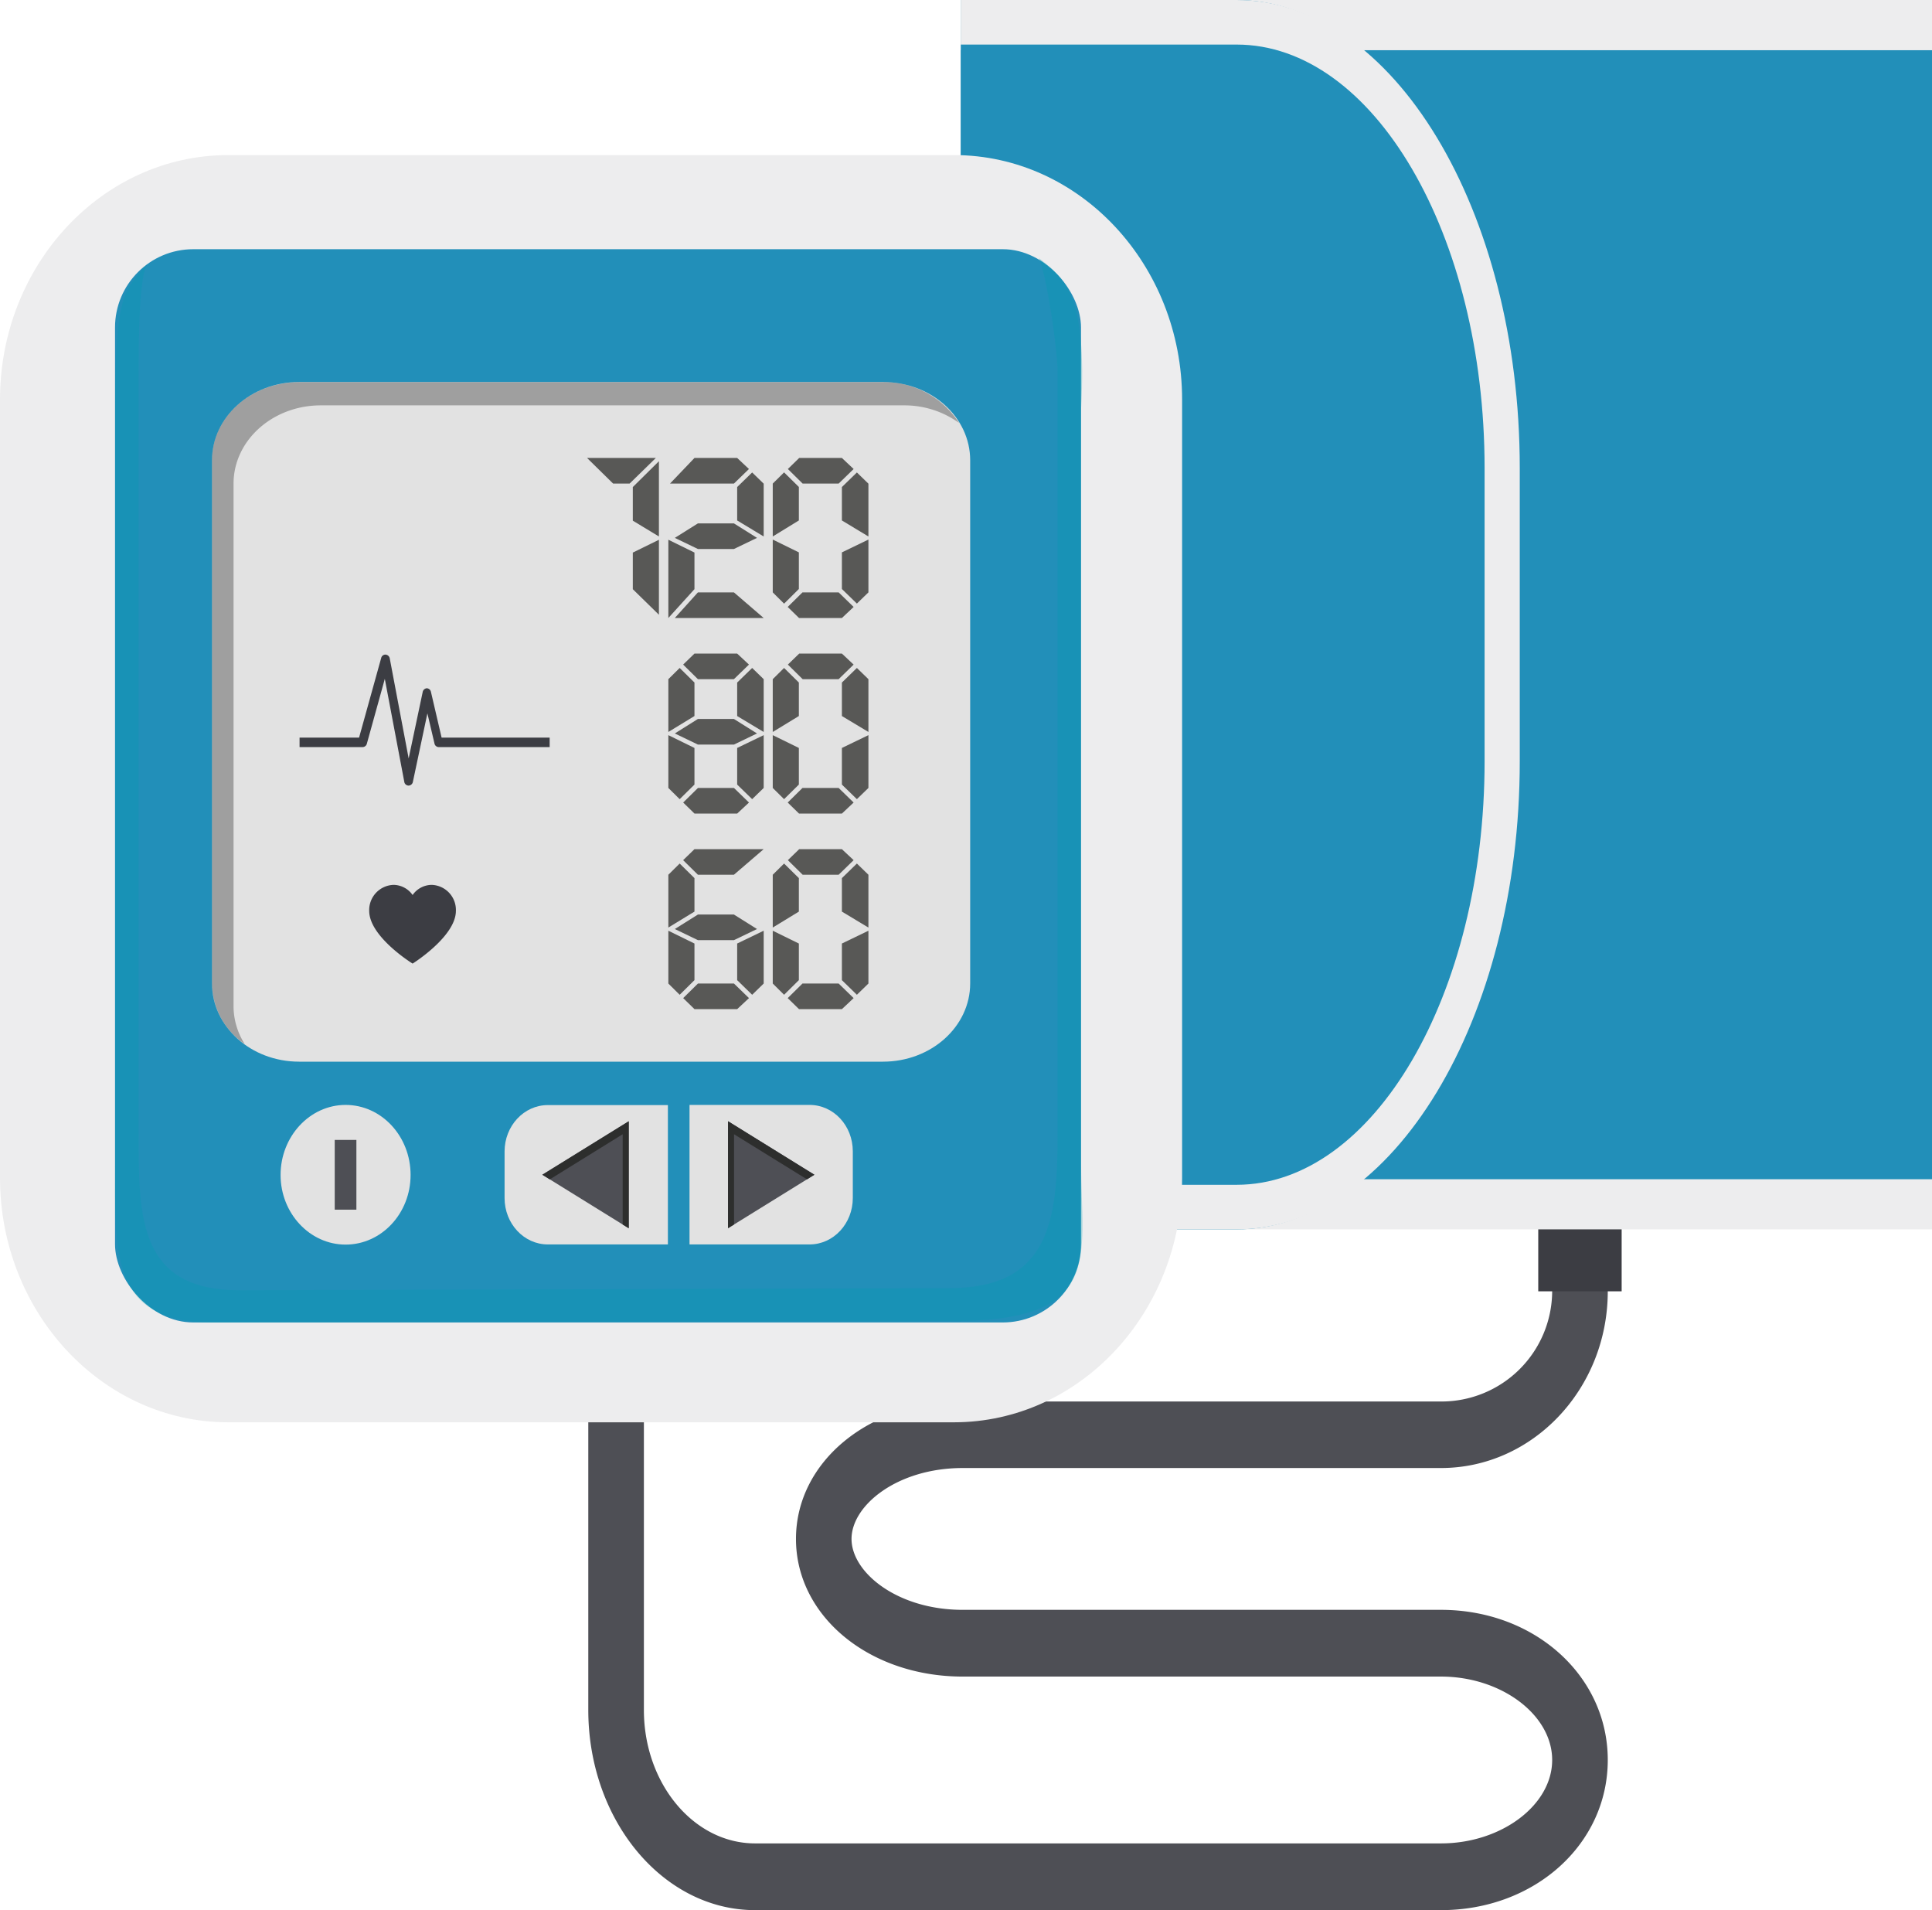 <svg xmlns="http://www.w3.org/2000/svg" viewBox="0 0 469.13 463.72"><defs><style>.cls-1{isolation:isolate;}.cls-2{fill:#4e4f55;}.cls-3{fill:#3c3d43;}.cls-4{fill:#228fb9;}.cls-5{fill:#ededee;}.cls-6{fill:#0399ae;mix-blend-mode:multiply;}.cls-6,.cls-8{opacity:0.3;}.cls-7{fill:#e2e2e2;}.cls-8{fill:#010101;}.cls-9{fill:#2d2e2d;}.cls-10{fill:#585856;}</style></defs><g class="cls-1"><g id="Layer_1" data-name="Layer 1"><g id="тонометр"><path class="cls-2" d="M360.26,476.48H193.7c-22.33,0-40.49-21.8-40.49-48.6V303.67h13.5V427.88c0,17.87,12.11,32.4,27,32.4H360.26c14.63,0,27-9.27,27-20.25s-12.37-20.25-27-20.25H244.13c-22.71,0-40.49-14.67-40.49-33.42S221.42,353,244.13,353H360.26a26.88,26.88,0,0,0,27-26.71V303.67h13.5v22.58c0,23.65-18.17,42.9-40.5,42.9H244.13c-15.91,0-27,9.08-27,17.21s11.09,17.22,27,17.22H360.26c22.71,0,40.5,16,40.5,36.45S383,476.48,360.26,476.48Z" transform="translate(-10.36 -12.76)"/><rect class="cls-3" x="373.52" y="290.9" width="20.25" height="22.59"/><rect class="cls-3" x="139.47" y="290.9" width="20.25" height="32.07"/><rect class="cls-4" x="233.31" y="6.1" width="235.82" height="286.27"/><rect class="cls-5" x="233.31" width="235.82" height="12.19"/><rect class="cls-5" x="233.31" y="286.28" width="235.82" height="12.17"/><path class="cls-4" d="M310.57,311.22h-66.9V12.76h66.9c36.94,0,66.9,50.27,66.9,112.3v73.86C377.47,260.94,347.51,311.22,310.57,311.22Z" transform="translate(-10.36 -12.76)"/><path class="cls-5" d="M310.64,311.22h-67V300.39h67c33.2,0,60.21-46.13,60.21-102.8v-71.2c0-56.69-27-102.81-60.21-102.81h-67V12.76h67c37.93,0,68.75,51,68.75,113.63v71.2C379.39,260.25,348.57,311.22,310.64,311.22Z" transform="translate(-10.36 -12.76)"/><path class="cls-5" d="M65.76,358.05c-30.55,0-55.4-26.63-55.4-59.37V109.78c0-32.73,24.85-59.37,55.4-59.37H242c30.54,0,55.4,26.64,55.4,59.37v188.9c0,32.74-24.86,59.37-55.4,59.37Z" transform="translate(-10.36 -12.76)"/><rect class="cls-4" x="27.93" y="60.5" width="234.56" height="260.55" rx="19"/><path class="cls-6" d="M262.59,75.4c2,4.27,4.58,22.6,4.58,27.47V288.05c0,20.81-1.85,37.42-26.21,37.42L68.62,326C44.25,326,44,308.86,44,288.05V102.87c0-4.87,0-21.54,1.93-25.81-5.48,6.39-7.61,7.13-7.61,34.84V295.18c0,21.34-1.44,38.63,23.53,38.63l178.36-.33c38.56.33,32.67-15,32.67-38.3V111.9C274.4,83.94,268.71,80.26,262.59,75.4Z" transform="translate(-10.36 -12.76)"/><path class="cls-7" d="M224.77,270.5H83c-11.69,0-21.16-8.5-21.16-19v-127c0-10.47,9.47-19,21.16-19H224.77c11.69,0,21.17,8.48,21.17,19v127C245.94,262,236.46,270.5,224.77,270.5Z" transform="translate(-10.36 -12.76)"/><path class="cls-8" d="M67.07,257.17v-127c0-10.47,9.48-19,21.17-19H230a22.63,22.63,0,0,1,13.23,4.26,21.55,21.55,0,0,0-18.49-9.89H83c-11.69,0-21.16,8.48-21.16,19v127a18.09,18.09,0,0,0,7.94,14.68A17.16,17.16,0,0,1,67.07,257.17Z" transform="translate(-10.36 -12.76)"/><path class="cls-7" d="M110.06,298c0,9.35-7.08,16.91-15.78,16.91S78.49,307.31,78.49,298,85.55,281,94.28,281,110.06,288.62,110.06,298Z" transform="translate(-10.36 -12.76)"/><path class="cls-7" d="M143.38,314.87c-5.8,0-10.5-5.05-10.5-11.27V292.32c0-6.23,4.7-11.28,10.5-11.28h29.16v33.83Z" transform="translate(-10.36 -12.76)"/><path class="cls-7" d="M206.94,314.87H177.79V281h29.15c5.8,0,10.5,5,10.5,11.28V303.6C217.44,309.82,212.74,314.87,206.94,314.87Z" transform="translate(-10.36 -12.76)"/><rect class="cls-2" x="81.28" y="276.74" width="5.26" height="16.93"/><polygon class="cls-2" points="176.78 272.2 197.75 285.19 176.78 298.17 176.78 272.2"/><polygon class="cls-9" points="178.24 275.36 195.95 286.31 197.75 285.19 176.78 272.2 176.78 298.17 178.24 297.27 178.24 275.36"/><polygon class="cls-2" points="152.67 272.21 131.69 285.19 152.67 298.18 152.67 272.21"/><polygon class="cls-9" points="151.2 275.36 133.5 286.32 131.69 285.19 152.67 272.21 152.67 298.18 151.2 297.28 151.2 275.36"/><path class="cls-3" d="M115.19,227.58a5.69,5.69,0,0,0-4.64,2.46,5.73,5.73,0,0,0-4.64-2.46,6.12,6.12,0,0,0-5.9,6.31c0,6.31,10.54,12.8,10.54,12.8s10.51-6.57,10.51-12.8A6.09,6.09,0,0,0,115.19,227.58Z" transform="translate(-10.36 -12.76)"/><path class="cls-3" d="M109.53,203.48h0a1.07,1.07,0,0,1-1-.91l-4.73-25-4.36,15.74a1.09,1.09,0,0,1-1,.82H83.1v-2.3H97.55l5.37-19.33a1.05,1.05,0,0,1,1.08-.82,1.12,1.12,0,0,1,1,.92l4.59,24.28L113,180.75a1.11,1.11,0,0,1,1-.9h0a1.08,1.08,0,0,1,1,.87l2.59,11.11h26.24v2.3H116.86a1.07,1.07,0,0,1-1-.87l-1.72-7.32-3.53,16.66A1.1,1.1,0,0,1,109.53,203.48Z" transform="translate(-10.36 -12.76)"/><path class="cls-10" d="M163.24,130.16h-4l-6.33-6.22h16.7Zm.78,9V131l6.34-6.27V143Zm0,16.64v-8.89l6.34-3.11V162Z" transform="translate(-10.36 -12.76)"/><path class="cls-10" d="M172.65,162.79v-19l6.34,3.11v8.89Zm15.92-32.63H173.05l5.94-6.22h10.37l2.86,2.68Zm0,15.88h-8.74l-5.61-2.7,5.61-3.52h8.74l5.61,3.52Zm-14.35,16.75,5.61-6.22h8.74l7.23,6.22Zm15.14-23.68V131l3.64-3.54,2.8,2.72V143Z" transform="translate(-10.36 -12.76)"/><path class="cls-10" d="M198,143V130.16l2.75-2.72,3.59,3.54v8.13Zm2.75,16.31L198,156.57V143.75l6.34,3.11v8.89ZM214,130.16h-8.74l-3.59-3.54,2.75-2.68h10.37l2.85,2.68Zm.79,32.63H204.38l-2.75-2.68,3.59-3.54H214l3.64,3.54Zm0-23.68V131l3.64-3.54,2.8,2.72V143Zm3.64,20.18-3.64-3.54v-8.89l6.44-3.11v12.82Z" transform="translate(-10.36 -12.76)"/><path class="cls-10" d="M172.65,190.46V177.64l2.75-2.72,3.59,3.54v8.13Zm2.75,16.31-2.75-2.72V191.23l6.34,3.11v8.89Zm13.17-13.25h-8.74l-5.61-2.7,5.61-3.52h8.74l5.61,3.52Zm0-15.88h-8.74l-3.59-3.54,2.75-2.67h10.37l2.86,2.67Zm.79,32.63H179l-2.75-2.68,3.59-3.54h8.74l3.65,3.54Zm0-23.68v-8.13l3.64-3.54,2.8,2.72v12.82ZM193,206.77l-3.64-3.54v-8.89l6.44-3.11v12.82Z" transform="translate(-10.36 -12.76)"/><path class="cls-10" d="M198,190.46V177.64l2.75-2.72,3.59,3.54v8.13Zm2.75,16.31L198,204.05V191.23l6.34,3.11v8.89ZM214,177.64h-8.74l-3.59-3.54,2.75-2.67h10.37l2.85,2.67Zm.79,32.63H204.38l-2.75-2.68,3.59-3.54H214l3.64,3.54Zm0-23.68v-8.13l3.64-3.54,2.8,2.72v12.82Zm3.64,20.18-3.64-3.54v-8.89l6.44-3.11v12.82Z" transform="translate(-10.36 -12.76)"/><path class="cls-10" d="M172.65,237.94V225.12l2.75-2.72,3.59,3.54v8.13Zm2.75,16.32-2.75-2.73V238.71l6.34,3.11v8.89ZM188.57,241h-8.74l-5.61-2.7,5.61-3.52h8.74l5.61,3.52Zm0-15.88h-8.74l-3.59-3.54,2.75-2.67H195.8Zm.79,32.63H179l-2.75-2.68,3.59-3.54h8.74l3.65,3.54Zm3.64-3.49-3.64-3.55v-8.89l6.44-3.11v12.82Z" transform="translate(-10.36 -12.76)"/><path class="cls-10" d="M198,237.94V225.12l2.75-2.72,3.59,3.54v8.13Zm2.75,16.32L198,251.53V238.71l6.34,3.11v8.89ZM214,225.12h-8.74l-3.59-3.54,2.75-2.67h10.37l2.85,2.67Zm.79,32.63H204.38l-2.75-2.68,3.59-3.54H214l3.64,3.54Zm0-23.68v-8.13l3.64-3.54,2.8,2.72v12.82Zm3.64,20.19-3.64-3.55v-8.89l6.44-3.11v12.82Z" transform="translate(-10.36 -12.76)"/></g></g></g></svg>